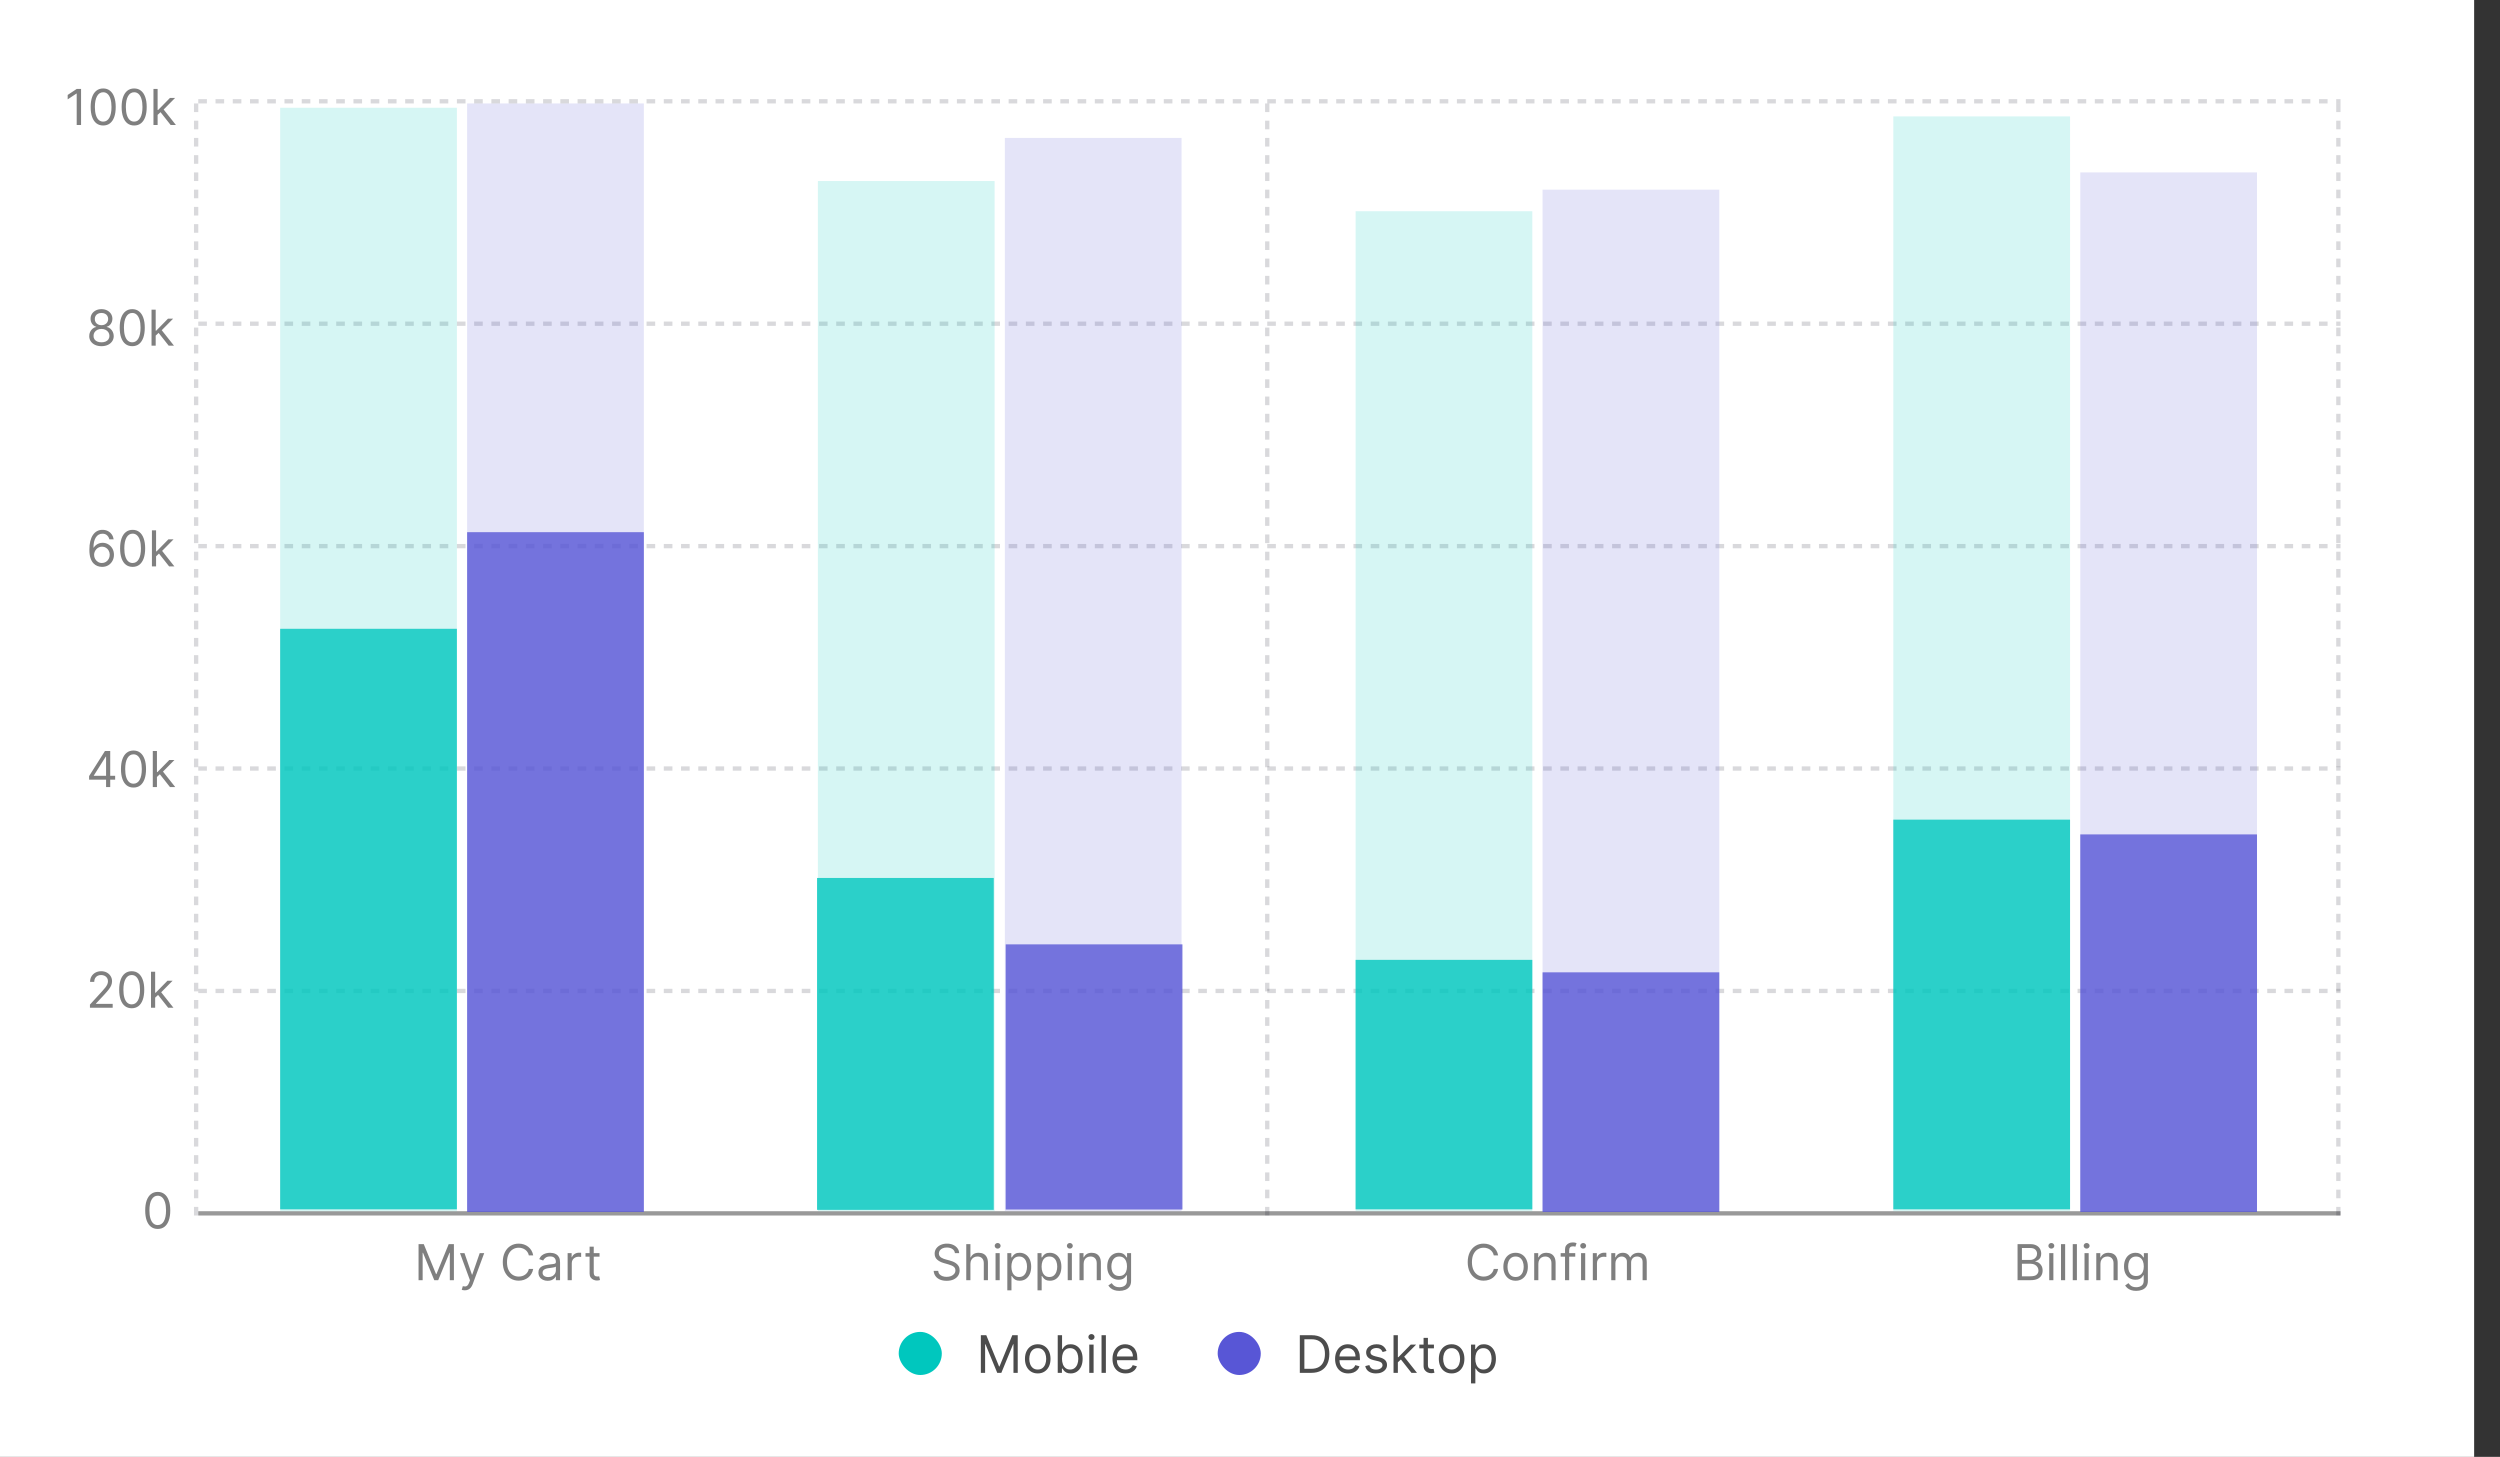 <svg width="580" height="338" viewBox="0 0 580 338" fill="none" xmlns="http://www.w3.org/2000/svg">
<rect x="0" y="0" width="580" height="338" fill="#333333" stroke="none"/>
<g clip-path="url(#clip0_292_93488)">
<rect width="593" height="376" transform="translate(-19 -12)" fill="white"/>
<path d="M18.806 20.636V29H17.793V21.698H17.744L15.702 23.054V22.025L17.793 20.636H18.806ZM23.939 29.114C23.324 29.114 22.8 28.947 22.367 28.612C21.934 28.274 21.604 27.786 21.375 27.146C21.146 26.503 21.032 25.727 21.032 24.818C21.032 23.914 21.146 23.142 21.375 22.503C21.606 21.86 21.938 21.37 22.371 21.032C22.807 20.692 23.33 20.522 23.939 20.522C24.549 20.522 25.071 20.692 25.504 21.032C25.939 21.37 26.271 21.86 26.5 22.503C26.731 23.142 26.847 23.914 26.847 24.818C26.847 25.727 26.733 26.503 26.504 27.146C26.275 27.786 25.945 28.274 25.512 28.612C25.079 28.947 24.555 29.114 23.939 29.114ZM23.939 28.216C24.549 28.216 25.023 27.922 25.361 27.334C25.698 26.746 25.867 25.907 25.867 24.818C25.867 24.094 25.789 23.477 25.634 22.968C25.482 22.459 25.261 22.071 24.973 21.804C24.687 21.538 24.342 21.404 23.939 21.404C23.335 21.404 22.863 21.702 22.522 22.299C22.182 22.892 22.012 23.732 22.012 24.818C22.012 25.542 22.088 26.158 22.241 26.664C22.393 27.171 22.612 27.556 22.898 27.82C23.187 28.084 23.534 28.216 23.939 28.216ZM31.127 29.114C30.512 29.114 29.988 28.947 29.555 28.612C29.122 28.274 28.791 27.786 28.562 27.146C28.334 26.503 28.219 25.727 28.219 24.818C28.219 23.914 28.334 23.142 28.562 22.503C28.794 21.86 29.126 21.37 29.559 21.032C29.994 20.692 30.517 20.522 31.127 20.522C31.737 20.522 32.258 20.692 32.691 21.032C33.127 21.37 33.459 21.86 33.688 22.503C33.919 23.142 34.035 23.914 34.035 24.818C34.035 25.727 33.92 26.503 33.692 27.146C33.463 27.786 33.132 28.274 32.699 28.612C32.266 28.947 31.742 29.114 31.127 29.114ZM31.127 28.216C31.737 28.216 32.211 27.922 32.548 27.334C32.886 26.746 33.054 25.907 33.054 24.818C33.054 24.094 32.977 23.477 32.822 22.968C32.669 22.459 32.449 22.071 32.16 21.804C31.874 21.538 31.53 21.404 31.127 21.404C30.523 21.404 30.05 21.702 29.71 22.299C29.37 22.892 29.199 23.732 29.199 24.818C29.199 25.542 29.276 26.158 29.428 26.664C29.581 27.171 29.8 27.556 30.086 27.82C30.374 28.084 30.721 28.216 31.127 28.216ZM36.501 26.713L36.485 25.521H36.681L39.425 22.727H40.618L37.694 25.684H37.612L36.501 26.713ZM35.603 29V20.636H36.567V29H35.603ZM39.589 29L37.138 25.896L37.824 25.227L40.814 29H39.589Z" fill="black" fill-opacity="0.5"/>
<path d="M23.545 80.314C22.984 80.314 22.488 80.215 22.058 80.016C21.631 79.815 21.297 79.538 21.058 79.187C20.818 78.833 20.7 78.43 20.702 77.978C20.7 77.624 20.769 77.298 20.911 76.998C21.052 76.696 21.246 76.444 21.491 76.243C21.738 76.039 22.015 75.909 22.32 75.855V75.806C21.919 75.702 21.601 75.478 21.364 75.132C21.127 74.784 21.01 74.387 21.013 73.944C21.01 73.519 21.118 73.139 21.335 72.804C21.553 72.469 21.853 72.205 22.234 72.012C22.618 71.819 23.055 71.722 23.545 71.722C24.029 71.722 24.462 71.819 24.843 72.012C25.225 72.205 25.524 72.469 25.742 72.804C25.962 73.139 26.074 73.519 26.077 73.944C26.074 74.387 25.953 74.784 25.713 75.132C25.476 75.478 25.162 75.702 24.77 75.806V75.855C25.072 75.909 25.344 76.039 25.587 76.243C25.829 76.444 26.022 76.696 26.166 76.998C26.311 77.298 26.384 77.624 26.387 77.978C26.384 78.43 26.262 78.833 26.02 79.187C25.78 79.538 25.446 79.815 25.019 80.016C24.594 80.215 24.103 80.314 23.545 80.314ZM23.545 79.416C23.923 79.416 24.25 79.355 24.525 79.232C24.8 79.11 25.012 78.937 25.162 78.713C25.312 78.49 25.388 78.229 25.391 77.929C25.388 77.614 25.306 77.335 25.146 77.092C24.985 76.85 24.766 76.659 24.488 76.52C24.213 76.382 23.899 76.312 23.545 76.312C23.188 76.312 22.87 76.382 22.589 76.52C22.311 76.659 22.092 76.85 21.932 77.092C21.774 77.335 21.696 77.614 21.699 77.929C21.696 78.229 21.768 78.49 21.915 78.713C22.065 78.937 22.279 79.11 22.556 79.232C22.834 79.355 23.164 79.416 23.545 79.416ZM23.545 75.447C23.844 75.447 24.11 75.387 24.341 75.267C24.575 75.147 24.759 74.98 24.892 74.764C25.026 74.549 25.094 74.297 25.097 74.009C25.094 73.726 25.027 73.479 24.896 73.27C24.766 73.057 24.585 72.894 24.353 72.78C24.122 72.663 23.852 72.604 23.545 72.604C23.232 72.604 22.958 72.663 22.724 72.78C22.49 72.894 22.309 73.057 22.181 73.27C22.053 73.479 21.99 73.726 21.993 74.009C21.99 74.297 22.054 74.549 22.185 74.764C22.318 74.98 22.502 75.147 22.736 75.267C22.97 75.387 23.24 75.447 23.545 75.447ZM30.68 80.314C30.065 80.314 29.541 80.147 29.108 79.812C28.675 79.475 28.344 78.986 28.116 78.346C27.887 77.703 27.773 76.927 27.773 76.018C27.773 75.114 27.887 74.343 28.116 73.703C28.347 73.06 28.679 72.57 29.112 72.233C29.548 71.892 30.07 71.722 30.68 71.722C31.29 71.722 31.811 71.892 32.244 72.233C32.68 72.57 33.012 73.06 33.241 73.703C33.472 74.343 33.588 75.114 33.588 76.018C33.588 76.927 33.474 77.703 33.245 78.346C33.016 78.986 32.685 79.475 32.252 79.812C31.82 80.147 31.296 80.314 30.68 80.314ZM30.68 79.416C31.29 79.416 31.764 79.122 32.101 78.534C32.439 77.946 32.608 77.107 32.608 76.018C32.608 75.294 32.53 74.677 32.375 74.168C32.222 73.659 32.002 73.271 31.713 73.004C31.427 72.737 31.083 72.604 30.68 72.604C30.076 72.604 29.603 72.902 29.263 73.499C28.923 74.092 28.753 74.932 28.753 76.018C28.753 76.742 28.829 77.358 28.981 77.864C29.134 78.371 29.353 78.756 29.639 79.02C29.927 79.284 30.274 79.416 30.68 79.416ZM36.054 77.913L36.038 76.721H36.234L38.978 73.927H40.171L37.247 76.884H37.165L36.054 77.913ZM35.156 80.2V71.836H36.12V80.2H35.156ZM39.142 80.2L36.691 77.096L37.378 76.427L40.367 80.2H39.142Z" fill="black" fill-opacity="0.5"/>
<path d="M23.643 131.514C23.3 131.509 22.957 131.444 22.614 131.318C22.271 131.193 21.957 130.982 21.674 130.685C21.391 130.386 21.164 129.982 20.992 129.472C20.821 128.961 20.735 128.318 20.735 127.545C20.735 126.804 20.805 126.148 20.943 125.577C21.082 125.002 21.284 124.519 21.548 124.127C21.812 123.732 22.13 123.433 22.503 123.228C22.879 123.024 23.302 122.922 23.773 122.922C24.242 122.922 24.658 123.016 25.023 123.204C25.391 123.389 25.69 123.648 25.922 123.98C26.153 124.312 26.303 124.694 26.371 125.127H25.374C25.282 124.752 25.102 124.44 24.835 124.192C24.568 123.944 24.215 123.82 23.773 123.82C23.125 123.82 22.615 124.102 22.242 124.666C21.872 125.229 21.685 126.02 21.683 127.039H21.748C21.9 126.807 22.081 126.61 22.291 126.446C22.503 126.28 22.738 126.152 22.993 126.062C23.249 125.973 23.52 125.928 23.806 125.928C24.285 125.928 24.724 126.048 25.121 126.287C25.519 126.524 25.837 126.852 26.077 127.271C26.316 127.688 26.436 128.166 26.436 128.705C26.436 129.222 26.32 129.696 26.089 130.126C25.858 130.553 25.532 130.894 25.113 131.147C24.696 131.397 24.206 131.52 23.643 131.514ZM23.643 130.616C23.986 130.616 24.293 130.53 24.566 130.359C24.841 130.187 25.057 129.957 25.215 129.668C25.376 129.38 25.456 129.059 25.456 128.705C25.456 128.359 25.378 128.044 25.223 127.761C25.071 127.475 24.86 127.248 24.59 127.079C24.323 126.911 24.018 126.826 23.675 126.826C23.417 126.826 23.176 126.878 22.953 126.981C22.729 127.082 22.533 127.221 22.364 127.398C22.198 127.575 22.068 127.778 21.973 128.006C21.877 128.232 21.829 128.471 21.829 128.721C21.829 129.053 21.907 129.364 22.062 129.652C22.22 129.941 22.435 130.174 22.708 130.35C22.983 130.527 23.294 130.616 23.643 130.616ZM30.77 131.514C30.155 131.514 29.631 131.347 29.198 131.012C28.765 130.674 28.434 130.186 28.205 129.546C27.977 128.903 27.862 128.128 27.862 127.218C27.862 126.314 27.977 125.542 28.205 124.903C28.437 124.26 28.769 123.77 29.202 123.433C29.637 123.092 30.16 122.922 30.77 122.922C31.38 122.922 31.901 123.092 32.334 123.433C32.77 123.77 33.102 124.26 33.331 124.903C33.562 125.542 33.678 126.314 33.678 127.218C33.678 128.128 33.563 128.903 33.335 129.546C33.106 130.186 32.775 130.674 32.342 131.012C31.909 131.347 31.385 131.514 30.77 131.514ZM30.77 130.616C31.38 130.616 31.854 130.322 32.191 129.734C32.529 129.146 32.698 128.307 32.698 127.218C32.698 126.494 32.62 125.877 32.465 125.368C32.312 124.859 32.092 124.471 31.803 124.204C31.517 123.938 31.173 123.804 30.77 123.804C30.166 123.804 29.693 124.102 29.353 124.698C29.013 125.292 28.843 126.132 28.843 127.218C28.843 127.942 28.919 128.558 29.071 129.064C29.224 129.57 29.443 129.956 29.729 130.22C30.017 130.484 30.364 130.616 30.77 130.616ZM36.144 129.113L36.128 127.921H36.324L39.068 125.127H40.261L37.337 128.084H37.255L36.144 129.113ZM35.246 131.4V123.036H36.21V131.4H35.246ZM39.232 131.4L36.781 128.296L37.468 127.627L40.457 131.4H39.232Z" fill="black" fill-opacity="0.5"/>
<path d="M20.67 180.885V180.052L24.345 174.236H24.95V175.527H24.541L21.764 179.921V179.986H26.714V180.885H20.67ZM24.607 182.6V180.632V180.244V174.236H25.57V182.6H24.607ZM30.972 182.714C30.357 182.714 29.833 182.547 29.4 182.212C28.967 181.874 28.636 181.386 28.407 180.746C28.179 180.103 28.064 179.327 28.064 178.418C28.064 177.514 28.179 176.742 28.407 176.103C28.639 175.46 28.971 174.97 29.404 174.632C29.84 174.292 30.362 174.122 30.972 174.122C31.582 174.122 32.103 174.292 32.536 174.632C32.972 174.97 33.304 175.46 33.533 176.103C33.764 176.742 33.88 177.514 33.88 178.418C33.88 179.327 33.766 180.103 33.537 180.746C33.308 181.386 32.977 181.874 32.544 182.212C32.112 182.547 31.587 182.714 30.972 182.714ZM30.972 181.816C31.582 181.816 32.056 181.522 32.393 180.934C32.731 180.346 32.9 179.507 32.9 178.418C32.9 177.694 32.822 177.077 32.667 176.568C32.514 176.059 32.294 175.671 32.005 175.404C31.72 175.137 31.375 175.004 30.972 175.004C30.368 175.004 29.895 175.302 29.555 175.898C29.215 176.492 29.045 177.332 29.045 178.418C29.045 179.142 29.121 179.758 29.273 180.264C29.426 180.77 29.645 181.156 29.931 181.42C30.219 181.684 30.567 181.816 30.972 181.816ZM36.346 180.313L36.33 179.121H36.526L39.27 176.327H40.463L37.539 179.284H37.457L36.346 180.313ZM35.448 182.6V174.236H36.412V182.6H35.448ZM39.434 182.6L36.983 179.496L37.67 178.827L40.659 182.6H39.434Z" fill="black" fill-opacity="0.5"/>
<path d="M20.866 233.8V233.065L23.626 230.043C23.95 229.689 24.217 229.381 24.427 229.12C24.637 228.856 24.792 228.608 24.892 228.377C24.996 228.143 25.048 227.898 25.048 227.642C25.048 227.348 24.977 227.093 24.835 226.878C24.696 226.663 24.506 226.497 24.264 226.38C24.021 226.263 23.749 226.204 23.447 226.204C23.125 226.204 22.845 226.271 22.605 226.404C22.369 226.535 22.185 226.719 22.054 226.956C21.926 227.192 21.862 227.47 21.862 227.789H20.898C20.898 227.299 21.011 226.868 21.237 226.498C21.463 226.128 21.771 225.839 22.16 225.632C22.552 225.425 22.992 225.322 23.479 225.322C23.97 225.322 24.404 225.425 24.782 225.632C25.161 225.839 25.457 226.118 25.672 226.47C25.887 226.821 25.995 227.211 25.995 227.642C25.995 227.949 25.939 228.25 25.828 228.544C25.719 228.835 25.528 229.161 25.256 229.52C24.986 229.877 24.612 230.312 24.133 230.827L22.254 232.836V232.902H26.142V233.8H20.866ZM30.557 233.914C29.941 233.914 29.417 233.747 28.984 233.412C28.552 233.074 28.221 232.586 27.992 231.946C27.763 231.303 27.649 230.527 27.649 229.618C27.649 228.714 27.763 227.942 27.992 227.303C28.223 226.66 28.556 226.17 28.988 225.832C29.424 225.492 29.947 225.322 30.557 225.322C31.166 225.322 31.688 225.492 32.121 225.832C32.556 226.17 32.889 226.66 33.117 227.303C33.349 227.942 33.464 228.714 33.464 229.618C33.464 230.527 33.35 231.303 33.121 231.946C32.893 232.586 32.562 233.074 32.129 233.412C31.696 233.747 31.172 233.914 30.557 233.914ZM30.557 233.016C31.166 233.016 31.64 232.722 31.978 232.134C32.315 231.546 32.484 230.707 32.484 229.618C32.484 228.894 32.407 228.277 32.251 227.768C32.099 227.259 31.878 226.871 31.59 226.604C31.304 226.338 30.96 226.204 30.557 226.204C29.952 226.204 29.48 226.502 29.14 227.098C28.799 227.692 28.629 228.532 28.629 229.618C28.629 230.342 28.705 230.958 28.858 231.464C29.01 231.97 29.229 232.356 29.515 232.62C29.804 232.884 30.151 233.016 30.557 233.016ZM35.931 231.513L35.915 230.321H36.111L38.855 227.527H40.047L37.123 230.484H37.042L35.931 231.513ZM35.032 233.8V225.436H35.996V233.8H35.032ZM39.018 233.8L36.568 230.696L37.254 230.027L40.243 233.8H39.018Z" fill="black" fill-opacity="0.5"/>
<path d="M36.594 285.114C35.978 285.114 35.454 284.947 35.022 284.612C34.589 284.274 34.258 283.786 34.029 283.146C33.8 282.503 33.686 281.728 33.686 280.818C33.686 279.914 33.8 279.142 34.029 278.503C34.261 277.86 34.593 277.37 35.026 277.032C35.461 276.692 35.984 276.522 36.594 276.522C37.204 276.522 37.725 276.692 38.158 277.032C38.593 277.37 38.926 277.86 39.154 278.503C39.386 279.142 39.501 279.914 39.501 280.818C39.501 281.728 39.387 282.503 39.158 283.146C38.93 283.786 38.599 284.274 38.166 284.612C37.733 284.947 37.209 285.114 36.594 285.114ZM36.594 284.216C37.204 284.216 37.677 283.922 38.015 283.334C38.352 282.746 38.521 281.907 38.521 280.818C38.521 280.094 38.444 279.477 38.288 278.968C38.136 278.459 37.916 278.071 37.627 277.804C37.341 277.538 36.997 277.404 36.594 277.404C35.989 277.404 35.517 277.702 35.177 278.298C34.836 278.892 34.666 279.732 34.666 280.818C34.666 281.542 34.742 282.158 34.895 282.664C35.047 283.17 35.267 283.556 35.552 283.82C35.841 284.084 36.188 284.216 36.594 284.216Z" fill="black" fill-opacity="0.5"/>
<line x1="46" y1="23.5" x2="543" y2="23.5" stroke="#00001A" stroke-opacity="0.15" stroke-dasharray="2"/>
<line x1="46" y1="75.1" x2="543" y2="75.1" stroke="#00001A" stroke-opacity="0.15" stroke-dasharray="2"/>
<line x1="46" y1="126.7" x2="543" y2="126.7" stroke="#00001A" stroke-opacity="0.15" stroke-dasharray="2"/>
<line x1="46" y1="178.3" x2="543" y2="178.3" stroke="#00001A" stroke-opacity="0.15" stroke-dasharray="2"/>
<line x1="46" y1="229.9" x2="543" y2="229.9" stroke="#00001A" stroke-opacity="0.15" stroke-dasharray="2"/>
<line x1="46" y1="281.5" x2="543" y2="281.5" stroke="#999999"/>
<line x1="45.5" y1="282" x2="45.5" y2="24" stroke="#00001A" stroke-opacity="0.15" stroke-dasharray="2"/>
<line x1="294" y1="282" x2="294" y2="24" stroke="#00001A" stroke-opacity="0.15" stroke-dasharray="2"/>
<line x1="542.5" y1="282" x2="542.5" y2="24" stroke="#00001A" stroke-opacity="0.15" stroke-dasharray="2"/>
<g opacity="0.2">
<rect opacity="0.8" x="65" y="25" width="41" height="256" fill="#00C7BE"/>
</g>
<rect opacity="0.8" x="65" y="145.881" width="41" height="134.683" fill="#00C7BE"/>
<g opacity="0.2">
<rect opacity="0.8" x="108.375" y="24" width="41" height="257" fill="#5856D6"/>
</g>
<rect opacity="0.8" x="108.375" y="123.465" width="41" height="157.719" fill="#5856D6"/>
<g opacity="0.2">
<rect opacity="0.8" x="189.75" y="42" width="41" height="239" fill="#00C7BE"/>
</g>
<rect opacity="0.8" x="189.55" y="203.687" width="41" height="77" fill="#00C7BE"/>
<g opacity="0.2">
<rect opacity="0.8" x="233.125" y="32" width="41" height="249" fill="#5856D6"/>
</g>
<rect opacity="0.8" x="233.325" y="219.093" width="41" height="61.515" fill="#5856D6"/>
<g opacity="0.2">
<rect opacity="0.8" x="314.5" y="49" width="41" height="232" fill="#00C7BE"/>
</g>
<rect opacity="0.8" x="314.5" y="222.687" width="41" height="57.877" fill="#00C7BE"/>
<g opacity="0.2">
<rect opacity="0.8" x="357.875" y="44" width="41" height="237" fill="#5856D6"/>
</g>
<rect opacity="0.8" x="357.875" y="225.581" width="41" height="55.602" fill="#5856D6"/>
<g opacity="0.2">
<rect opacity="0.8" x="439.25" y="27" width="41" height="254" fill="#00C7BE"/>
</g>
<rect opacity="0.8" x="439.25" y="190.157" width="41" height="90.407" fill="#00C7BE"/>
<g opacity="0.2">
<rect opacity="0.8" x="482.625" y="40" width="41" height="241" fill="#5856D6"/>
</g>
<rect opacity="0.8" x="482.625" y="193.581" width="41" height="87.603" fill="#5856D6"/>
<path d="M97.106 288.636H98.315L101.157 295.579H101.255L104.098 288.636H105.307V297H104.359V290.646H104.277L101.664 297H100.749L98.135 290.646H98.054V297H97.106V288.636ZM107.827 299.352C107.664 299.352 107.518 299.339 107.39 299.311C107.262 299.287 107.174 299.262 107.125 299.238L107.37 298.388C107.604 298.448 107.811 298.47 107.991 298.454C108.17 298.438 108.33 298.357 108.468 298.213C108.61 298.071 108.739 297.841 108.856 297.523L109.036 297.033L106.717 290.727H107.762L109.493 295.726H109.559L111.29 290.727H112.336L109.673 297.915C109.553 298.239 109.405 298.507 109.228 298.719C109.051 298.934 108.846 299.094 108.611 299.197C108.38 299.301 108.119 299.352 107.827 299.352ZM123.703 291.25H122.69C122.63 290.959 122.526 290.703 122.376 290.482C122.229 290.262 122.049 290.077 121.837 289.927C121.627 289.774 121.394 289.66 121.138 289.584C120.883 289.508 120.616 289.469 120.338 289.469C119.832 289.469 119.373 289.597 118.962 289.853C118.553 290.109 118.228 290.486 117.986 290.985C117.746 291.483 117.626 292.094 117.626 292.818C117.626 293.542 117.746 294.154 117.986 294.652C118.228 295.15 118.553 295.527 118.962 295.783C119.373 296.039 119.832 296.167 120.338 296.167C120.616 296.167 120.883 296.129 121.138 296.053C121.394 295.976 121.627 295.863 121.837 295.714C122.049 295.561 122.229 295.375 122.376 295.154C122.526 294.931 122.63 294.675 122.69 294.386H123.703C123.627 294.814 123.488 295.196 123.287 295.534C123.085 295.872 122.835 296.159 122.535 296.396C122.236 296.63 121.899 296.808 121.526 296.931C121.156 297.053 120.76 297.114 120.338 297.114C119.625 297.114 118.99 296.94 118.435 296.592C117.88 296.243 117.443 295.748 117.124 295.105C116.806 294.463 116.646 293.7 116.646 292.818C116.646 291.936 116.806 291.174 117.124 290.531C117.443 289.889 117.88 289.393 118.435 289.045C118.99 288.696 119.625 288.522 120.338 288.522C120.76 288.522 121.156 288.583 121.526 288.706C121.899 288.828 122.236 289.008 122.535 289.245C122.835 289.479 123.085 289.765 123.287 290.102C123.488 290.437 123.627 290.82 123.703 291.25ZM127.055 297.147C126.657 297.147 126.297 297.072 125.973 296.922C125.649 296.77 125.391 296.551 125.201 296.265C125.01 295.976 124.915 295.628 124.915 295.219C124.915 294.86 124.986 294.569 125.127 294.346C125.269 294.12 125.458 293.943 125.695 293.815C125.932 293.687 126.193 293.591 126.479 293.529C126.768 293.463 127.058 293.412 127.349 293.374C127.73 293.325 128.039 293.288 128.276 293.263C128.516 293.236 128.69 293.191 128.799 293.129C128.91 293.066 128.966 292.957 128.966 292.802V292.769C128.966 292.366 128.856 292.053 128.635 291.83C128.418 291.607 128.087 291.495 127.643 291.495C127.183 291.495 126.822 291.596 126.561 291.797C126.299 291.999 126.116 292.214 126.009 292.442L125.095 292.116C125.258 291.735 125.476 291.438 125.748 291.225C126.023 291.01 126.323 290.861 126.647 290.776C126.973 290.689 127.294 290.646 127.61 290.646C127.812 290.646 128.043 290.67 128.305 290.719C128.569 290.765 128.823 290.862 129.068 291.009C129.316 291.156 129.522 291.378 129.685 291.675C129.848 291.971 129.93 292.369 129.93 292.867V297H128.966V296.151H128.917C128.852 296.287 128.743 296.432 128.59 296.588C128.438 296.743 128.235 296.875 127.982 296.984C127.729 297.093 127.42 297.147 127.055 297.147ZM127.202 296.281C127.583 296.281 127.904 296.206 128.166 296.057C128.43 295.907 128.629 295.714 128.762 295.477C128.898 295.24 128.966 294.991 128.966 294.729V293.847C128.925 293.896 128.835 293.941 128.697 293.982C128.56 294.02 128.403 294.054 128.223 294.084C128.046 294.111 127.873 294.136 127.704 294.158C127.538 294.177 127.403 294.193 127.3 294.207C127.049 294.239 126.815 294.292 126.598 294.366C126.382 294.437 126.208 294.544 126.075 294.689C125.944 294.83 125.879 295.023 125.879 295.268C125.879 295.603 126.003 295.857 126.25 296.028C126.501 296.197 126.818 296.281 127.202 296.281ZM131.689 297V290.727H132.62V291.675H132.685C132.8 291.364 133.007 291.113 133.306 290.919C133.606 290.726 133.943 290.629 134.319 290.629C134.39 290.629 134.478 290.631 134.584 290.633C134.691 290.636 134.771 290.64 134.825 290.646V291.626C134.793 291.618 134.718 291.605 134.601 291.589C134.486 291.57 134.365 291.56 134.237 291.56C133.932 291.56 133.66 291.624 133.421 291.752C133.184 291.878 132.996 292.052 132.857 292.275C132.721 292.496 132.653 292.747 132.653 293.031V297H131.689ZM139.089 290.727V291.544H135.838V290.727H139.089ZM136.786 289.224H137.749V295.203C137.749 295.475 137.789 295.68 137.868 295.816C137.949 295.949 138.053 296.039 138.178 296.085C138.306 296.129 138.441 296.151 138.582 296.151C138.689 296.151 138.776 296.145 138.844 296.134C138.912 296.121 138.966 296.11 139.007 296.102L139.203 296.967C139.138 296.992 139.047 297.016 138.93 297.041C138.813 297.068 138.664 297.082 138.484 297.082C138.212 297.082 137.945 297.023 137.684 296.906C137.425 296.789 137.21 296.611 137.039 296.371C136.87 296.132 136.786 295.829 136.786 295.464V289.224Z" fill="black" fill-opacity="0.5"/>
<path d="M221.543 290.727C221.494 290.313 221.296 289.992 220.947 289.763C220.599 289.535 220.171 289.42 219.665 289.42C219.295 289.42 218.971 289.48 218.693 289.6C218.418 289.72 218.203 289.885 218.048 290.094C217.895 290.304 217.819 290.542 217.819 290.809C217.819 291.032 217.872 291.224 217.978 291.385C218.087 291.543 218.226 291.675 218.395 291.781C218.564 291.884 218.741 291.97 218.926 292.038C219.111 292.104 219.281 292.157 219.436 292.197L220.286 292.426C220.503 292.483 220.746 292.562 221.013 292.663C221.282 292.764 221.539 292.901 221.784 293.075C222.032 293.247 222.236 293.468 222.397 293.737C222.558 294.007 222.638 294.337 222.638 294.729C222.638 295.181 222.519 295.59 222.283 295.955C222.048 296.319 221.705 296.609 221.253 296.824C220.804 297.039 220.258 297.147 219.616 297.147C219.017 297.147 218.498 297.05 218.06 296.857C217.624 296.664 217.281 296.394 217.031 296.048C216.783 295.703 216.643 295.301 216.61 294.844H217.656C217.683 295.16 217.789 295.421 217.974 295.628C218.162 295.832 218.399 295.984 218.685 296.085C218.973 296.183 219.284 296.232 219.616 296.232C220.002 296.232 220.35 296.17 220.657 296.044C220.965 295.916 221.209 295.739 221.388 295.513C221.568 295.285 221.658 295.018 221.658 294.713C221.658 294.435 221.58 294.209 221.425 294.035C221.27 293.861 221.066 293.719 220.812 293.61C220.559 293.502 220.286 293.406 219.992 293.325L218.962 293.031C218.309 292.843 217.792 292.575 217.411 292.226C217.029 291.878 216.839 291.422 216.839 290.858C216.839 290.39 216.965 289.981 217.219 289.633C217.475 289.282 217.818 289.009 218.248 288.816C218.681 288.62 219.164 288.522 219.698 288.522C220.237 288.522 220.716 288.619 221.135 288.812C221.554 289.003 221.886 289.264 222.132 289.596C222.379 289.928 222.51 290.305 222.524 290.727H221.543ZM225.136 293.227V297H224.172V288.636H225.136V291.707H225.218C225.365 291.383 225.585 291.126 225.879 290.936C226.176 290.742 226.571 290.646 227.064 290.646C227.491 290.646 227.866 290.731 228.187 290.903C228.508 291.072 228.757 291.332 228.934 291.683C229.114 292.031 229.204 292.475 229.204 293.014V297H228.24V293.08C228.24 292.581 228.111 292.196 227.852 291.924C227.596 291.649 227.241 291.511 226.786 291.511C226.47 291.511 226.187 291.578 225.937 291.711C225.689 291.845 225.493 292.04 225.349 292.295C225.207 292.551 225.136 292.862 225.136 293.227ZM230.967 297V290.727H231.931V297H230.967ZM231.457 289.682C231.269 289.682 231.107 289.618 230.971 289.49C230.837 289.362 230.771 289.208 230.771 289.028C230.771 288.849 230.837 288.695 230.971 288.567C231.107 288.439 231.269 288.375 231.457 288.375C231.645 288.375 231.805 288.439 231.939 288.567C232.075 288.695 232.143 288.849 232.143 289.028C232.143 289.208 232.075 289.362 231.939 289.49C231.805 289.618 231.645 289.682 231.457 289.682ZM233.696 299.352V290.727H234.627V291.724H234.741C234.812 291.615 234.91 291.476 235.035 291.307C235.163 291.136 235.346 290.983 235.583 290.85C235.822 290.714 236.146 290.646 236.554 290.646C237.083 290.646 237.548 290.778 237.951 291.042C238.354 291.306 238.669 291.68 238.895 292.165C239.12 292.649 239.233 293.221 239.233 293.88C239.233 294.544 239.12 295.12 238.895 295.607C238.669 296.092 238.355 296.468 237.955 296.735C237.555 296.999 237.094 297.131 236.571 297.131C236.168 297.131 235.845 297.064 235.603 296.931C235.361 296.794 235.174 296.641 235.043 296.469C234.913 296.295 234.812 296.151 234.741 296.036H234.66V299.352H233.696ZM234.643 293.864C234.643 294.337 234.713 294.755 234.852 295.117C234.99 295.477 235.193 295.759 235.46 295.963C235.727 296.164 236.054 296.265 236.44 296.265C236.843 296.265 237.179 296.159 237.449 295.946C237.721 295.731 237.925 295.443 238.061 295.081C238.2 294.716 238.27 294.31 238.27 293.864C238.27 293.423 238.202 293.025 238.065 292.671C237.932 292.315 237.729 292.033 237.457 291.826C237.187 291.616 236.849 291.511 236.44 291.511C236.048 291.511 235.719 291.611 235.452 291.809C235.185 292.006 234.984 292.28 234.847 292.634C234.711 292.986 234.643 293.395 234.643 293.864ZM240.704 299.352V290.727H241.635V291.724H241.749C241.82 291.615 241.918 291.476 242.043 291.307C242.171 291.136 242.353 290.983 242.59 290.85C242.83 290.714 243.154 290.646 243.562 290.646C244.09 290.646 244.556 290.778 244.959 291.042C245.362 291.306 245.676 291.68 245.902 292.165C246.128 292.649 246.241 293.221 246.241 293.88C246.241 294.544 246.128 295.12 245.902 295.607C245.676 296.092 245.363 296.468 244.963 296.735C244.563 296.999 244.101 297.131 243.579 297.131C243.176 297.131 242.853 297.064 242.611 296.931C242.368 296.794 242.182 296.641 242.051 296.469C241.921 296.295 241.82 296.151 241.749 296.036H241.667V299.352H240.704ZM241.651 293.864C241.651 294.337 241.721 294.755 241.859 295.117C241.998 295.477 242.201 295.759 242.468 295.963C242.735 296.164 243.061 296.265 243.448 296.265C243.851 296.265 244.187 296.159 244.457 295.946C244.729 295.731 244.933 295.443 245.069 295.081C245.208 294.716 245.277 294.31 245.277 293.864C245.277 293.423 245.209 293.025 245.073 292.671C244.94 292.315 244.737 292.033 244.465 291.826C244.195 291.616 243.856 291.511 243.448 291.511C243.056 291.511 242.726 291.611 242.46 291.809C242.193 292.006 241.991 292.28 241.855 292.634C241.719 292.986 241.651 293.395 241.651 293.864ZM247.711 297V290.727H248.675V297H247.711ZM248.202 289.682C248.014 289.682 247.852 289.618 247.716 289.49C247.582 289.362 247.515 289.208 247.515 289.028C247.515 288.849 247.582 288.695 247.716 288.567C247.852 288.439 248.014 288.375 248.202 288.375C248.389 288.375 248.55 288.439 248.683 288.567C248.82 288.695 248.888 288.849 248.888 289.028C248.888 289.208 248.82 289.362 248.683 289.49C248.55 289.618 248.389 289.682 248.202 289.682ZM251.404 293.227V297H250.44V290.727H251.372V291.707H251.453C251.6 291.389 251.824 291.133 252.123 290.94C252.422 290.744 252.809 290.646 253.283 290.646C253.707 290.646 254.079 290.733 254.398 290.907C254.716 291.078 254.964 291.34 255.141 291.691C255.318 292.04 255.406 292.481 255.406 293.014V297H254.443V293.08C254.443 292.587 254.315 292.203 254.059 291.928C253.803 291.65 253.452 291.511 253.005 291.511C252.697 291.511 252.422 291.578 252.18 291.711C251.941 291.845 251.751 292.04 251.613 292.295C251.474 292.551 251.404 292.862 251.404 293.227ZM259.699 299.483C259.234 299.483 258.834 299.423 258.499 299.303C258.164 299.186 257.885 299.031 257.662 298.838C257.441 298.647 257.266 298.443 257.135 298.225L257.903 297.686C257.99 297.8 258.1 297.931 258.233 298.078C258.367 298.228 258.549 298.357 258.781 298.466C259.015 298.578 259.321 298.634 259.699 298.634C260.206 298.634 260.624 298.511 260.953 298.266C261.283 298.021 261.447 297.637 261.447 297.114V295.84H261.366C261.295 295.955 261.194 296.096 261.063 296.265C260.935 296.431 260.75 296.579 260.508 296.71C260.268 296.838 259.944 296.902 259.536 296.902C259.03 296.902 258.575 296.782 258.172 296.543C257.772 296.303 257.455 295.955 257.221 295.497C256.989 295.04 256.873 294.484 256.873 293.831C256.873 293.188 256.986 292.629 257.212 292.153C257.438 291.673 257.753 291.303 258.156 291.042C258.559 290.778 259.024 290.646 259.552 290.646C259.961 290.646 260.285 290.714 260.524 290.85C260.767 290.983 260.952 291.136 261.08 291.307C261.21 291.476 261.311 291.615 261.382 291.724H261.48V290.727H262.411V297.18C262.411 297.719 262.289 298.157 262.044 298.495C261.801 298.835 261.475 299.084 261.063 299.242C260.655 299.403 260.2 299.483 259.699 299.483ZM259.667 296.036C260.053 296.036 260.38 295.948 260.647 295.771C260.914 295.594 261.117 295.339 261.255 295.007C261.394 294.675 261.464 294.277 261.464 293.815C261.464 293.363 261.396 292.964 261.259 292.618C261.123 292.272 260.922 292.001 260.655 291.805C260.388 291.609 260.059 291.511 259.667 291.511C259.258 291.511 258.918 291.615 258.646 291.822C258.376 292.029 258.173 292.306 258.037 292.655C257.904 293.003 257.837 293.39 257.837 293.815C257.837 294.25 257.905 294.635 258.041 294.97C258.18 295.302 258.384 295.564 258.654 295.754C258.926 295.942 259.264 296.036 259.667 296.036Z" fill="black" fill-opacity="0.5"/>
<path d="M347.567 291.25H346.554C346.494 290.959 346.389 290.703 346.239 290.482C346.092 290.262 345.913 290.077 345.7 289.927C345.491 289.774 345.258 289.66 345.002 289.584C344.746 289.508 344.479 289.469 344.202 289.469C343.695 289.469 343.236 289.597 342.825 289.853C342.417 290.109 342.092 290.486 341.849 290.985C341.61 291.483 341.49 292.094 341.49 292.818C341.49 293.542 341.61 294.154 341.849 294.652C342.092 295.15 342.417 295.527 342.825 295.783C343.236 296.039 343.695 296.167 344.202 296.167C344.479 296.167 344.746 296.129 345.002 296.053C345.258 295.976 345.491 295.863 345.7 295.714C345.913 295.561 346.092 295.375 346.239 295.154C346.389 294.931 346.494 294.675 346.554 294.386H347.567C347.49 294.814 347.352 295.196 347.15 295.534C346.949 295.872 346.698 296.159 346.399 296.396C346.099 296.63 345.763 296.808 345.39 296.931C345.02 297.053 344.624 297.114 344.202 297.114C343.488 297.114 342.854 296.94 342.299 296.592C341.743 296.243 341.306 295.748 340.988 295.105C340.669 294.463 340.51 293.7 340.51 292.818C340.51 291.936 340.669 291.174 340.988 290.531C341.306 289.889 341.743 289.393 342.299 289.045C342.854 288.696 343.488 288.522 344.202 288.522C344.624 288.522 345.02 288.583 345.39 288.706C345.763 288.828 346.099 289.008 346.399 289.245C346.698 289.479 346.949 289.765 347.15 290.102C347.352 290.437 347.49 290.82 347.567 291.25ZM351.621 297.131C351.055 297.131 350.558 296.996 350.13 296.726C349.706 296.457 349.373 296.08 349.134 295.595C348.897 295.111 348.778 294.544 348.778 293.896C348.778 293.243 348.897 292.673 349.134 292.185C349.373 291.698 349.706 291.319 350.13 291.05C350.558 290.78 351.055 290.646 351.621 290.646C352.187 290.646 352.683 290.78 353.107 291.05C353.535 291.319 353.867 291.698 354.104 292.185C354.343 292.673 354.463 293.243 354.463 293.896C354.463 294.544 354.343 295.111 354.104 295.595C353.867 296.08 353.535 296.457 353.107 296.726C352.683 296.996 352.187 297.131 351.621 297.131ZM351.621 296.265C352.051 296.265 352.405 296.155 352.683 295.934C352.96 295.714 353.166 295.424 353.299 295.064C353.433 294.705 353.499 294.316 353.499 293.896C353.499 293.477 353.433 293.086 353.299 292.724C353.166 292.362 352.96 292.069 352.683 291.846C352.405 291.623 352.051 291.511 351.621 291.511C351.191 291.511 350.837 291.623 350.559 291.846C350.281 292.069 350.076 292.362 349.942 292.724C349.809 293.086 349.742 293.477 349.742 293.896C349.742 294.316 349.809 294.705 349.942 295.064C350.076 295.424 350.281 295.714 350.559 295.934C350.837 296.155 351.191 296.265 351.621 296.265ZM356.898 293.227V297H355.934V290.727H356.865V291.707H356.947C357.094 291.389 357.317 291.133 357.617 290.94C357.916 290.744 358.303 290.646 358.777 290.646C359.201 290.646 359.573 290.733 359.892 290.907C360.21 291.078 360.458 291.34 360.635 291.691C360.812 292.04 360.9 292.481 360.9 293.014V297H359.936V293.08C359.936 292.587 359.809 292.203 359.553 291.928C359.297 291.65 358.945 291.511 358.499 291.511C358.191 291.511 357.916 291.578 357.674 291.711C357.434 291.845 357.245 292.04 357.106 292.295C356.968 292.551 356.898 292.862 356.898 293.227ZM365.455 290.727V291.544H362.073V290.727H365.455ZM363.086 297V289.862C363.086 289.502 363.171 289.203 363.339 288.963C363.508 288.723 363.727 288.544 363.997 288.424C364.266 288.304 364.551 288.244 364.85 288.244C365.087 288.244 365.28 288.263 365.43 288.301C365.58 288.34 365.692 288.375 365.765 288.408L365.487 289.241C365.438 289.224 365.37 289.204 365.283 289.18C365.199 289.155 365.087 289.143 364.948 289.143C364.63 289.143 364.4 289.223 364.258 289.384C364.119 289.544 364.05 289.78 364.05 290.09V297H363.086ZM366.805 297V290.727H367.769V297H366.805ZM367.295 289.682C367.108 289.682 366.946 289.618 366.81 289.49C366.676 289.362 366.609 289.208 366.609 289.028C366.609 288.849 366.676 288.695 366.81 288.567C366.946 288.439 367.108 288.375 367.295 288.375C367.483 288.375 367.644 288.439 367.777 288.567C367.914 288.695 367.982 288.849 367.982 289.028C367.982 289.208 367.914 289.362 367.777 289.49C367.644 289.618 367.483 289.682 367.295 289.682ZM369.534 297V290.727H370.466V291.675H370.531C370.645 291.364 370.852 291.113 371.152 290.919C371.451 290.726 371.789 290.629 372.164 290.629C372.235 290.629 372.324 290.631 372.43 290.633C372.536 290.636 372.616 290.64 372.671 290.646V291.626C372.638 291.618 372.563 291.605 372.446 291.589C372.332 291.57 372.211 291.56 372.083 291.56C371.778 291.56 371.506 291.624 371.266 291.752C371.029 291.878 370.841 292.052 370.702 292.275C370.566 292.496 370.498 292.747 370.498 293.031V297H369.534ZM373.813 297V290.727H374.744V291.707H374.826C374.957 291.373 375.168 291.113 375.459 290.927C375.75 290.74 376.1 290.646 376.509 290.646C376.922 290.646 377.267 290.74 377.542 290.927C377.819 291.113 378.036 291.373 378.191 291.707H378.256C378.417 291.383 378.658 291.126 378.979 290.936C379.301 290.742 379.686 290.646 380.135 290.646C380.696 290.646 381.155 290.821 381.511 291.172C381.868 291.521 382.046 292.064 382.046 292.802V297H381.082V292.802C381.082 292.339 380.956 292.008 380.703 291.809C380.449 291.611 380.151 291.511 379.808 291.511C379.367 291.511 379.026 291.645 378.783 291.912C378.541 292.176 378.42 292.511 378.42 292.916V297H377.44V292.704C377.44 292.347 377.324 292.06 377.093 291.842C376.861 291.622 376.563 291.511 376.198 291.511C375.948 291.511 375.714 291.578 375.496 291.711C375.281 291.845 375.106 292.03 374.973 292.267C374.842 292.501 374.777 292.772 374.777 293.08V297H373.813Z" fill="black" fill-opacity="0.5"/>
<path d="M468.073 297V288.636H470.997C471.579 288.636 472.06 288.737 472.438 288.939C472.817 289.137 473.098 289.405 473.284 289.743C473.469 290.078 473.561 290.45 473.561 290.858C473.561 291.217 473.497 291.514 473.369 291.748C473.244 291.982 473.078 292.167 472.871 292.304C472.667 292.44 472.445 292.54 472.205 292.606V292.688C472.461 292.704 472.719 292.794 472.977 292.957C473.236 293.12 473.452 293.355 473.627 293.659C473.801 293.964 473.888 294.337 473.888 294.778C473.888 295.198 473.793 295.575 473.602 295.91C473.411 296.244 473.111 296.51 472.7 296.706C472.288 296.902 471.753 297 471.095 297H468.073ZM469.085 296.102H471.095C471.756 296.102 472.226 295.974 472.504 295.718C472.784 295.459 472.924 295.146 472.924 294.778C472.924 294.495 472.852 294.234 472.708 293.994C472.563 293.752 472.358 293.559 472.091 293.414C471.824 293.267 471.508 293.194 471.144 293.194H469.085V296.102ZM469.085 292.312H470.964C471.269 292.312 471.544 292.252 471.789 292.132C472.037 292.012 472.233 291.844 472.377 291.626C472.524 291.408 472.597 291.152 472.597 290.858C472.597 290.49 472.469 290.179 472.214 289.923C471.958 289.664 471.552 289.535 470.997 289.535H469.085V292.312ZM475.421 297V290.727H476.385V297H475.421ZM475.911 289.682C475.724 289.682 475.562 289.618 475.425 289.49C475.292 289.362 475.225 289.208 475.225 289.028C475.225 288.849 475.292 288.695 475.425 288.567C475.562 288.439 475.724 288.375 475.911 288.375C476.099 288.375 476.26 288.439 476.393 288.567C476.529 288.695 476.598 288.849 476.598 289.028C476.598 289.208 476.529 289.362 476.393 289.49C476.26 289.618 476.099 289.682 475.911 289.682ZM479.114 288.636V297H478.15V288.636H479.114ZM481.843 288.636V297H480.879V288.636H481.843ZM483.608 297V290.727H484.572V297H483.608ZM484.098 289.682C483.911 289.682 483.749 289.618 483.613 289.49C483.479 289.362 483.412 289.208 483.412 289.028C483.412 288.849 483.479 288.695 483.613 288.567C483.749 288.439 483.911 288.375 484.098 288.375C484.286 288.375 484.447 288.439 484.58 288.567C484.716 288.695 484.785 288.849 484.785 289.028C484.785 289.208 484.716 289.362 484.58 289.49C484.447 289.618 484.286 289.682 484.098 289.682ZM487.301 293.227V297H486.337V290.727H487.269V291.707H487.35C487.497 291.389 487.72 291.133 488.02 290.94C488.319 290.744 488.706 290.646 489.18 290.646C489.604 290.646 489.976 290.733 490.295 290.907C490.613 291.078 490.861 291.34 491.038 291.691C491.215 292.04 491.303 292.481 491.303 293.014V297H490.34V293.08C490.34 292.587 490.212 292.203 489.956 291.928C489.7 291.65 489.349 291.511 488.902 291.511C488.594 291.511 488.319 291.578 488.077 291.711C487.838 291.845 487.648 292.04 487.509 292.295C487.371 292.551 487.301 292.862 487.301 293.227ZM495.596 299.483C495.131 299.483 494.731 299.423 494.396 299.303C494.061 299.186 493.782 299.031 493.559 298.838C493.338 298.647 493.162 298.443 493.032 298.225L493.8 297.686C493.887 297.8 493.997 297.931 494.13 298.078C494.264 298.228 494.446 298.357 494.678 298.466C494.912 298.578 495.218 298.634 495.596 298.634C496.103 298.634 496.521 298.511 496.85 298.266C497.18 298.021 497.344 297.637 497.344 297.114V295.84H497.263C497.192 295.955 497.091 296.096 496.96 296.265C496.832 296.431 496.647 296.579 496.405 296.71C496.165 296.838 495.841 296.902 495.433 296.902C494.927 296.902 494.472 296.782 494.069 296.543C493.669 296.303 493.352 295.955 493.118 295.497C492.886 295.04 492.77 294.484 492.77 293.831C492.77 293.188 492.883 292.629 493.109 292.153C493.335 291.673 493.65 291.303 494.053 291.042C494.456 290.778 494.921 290.646 495.449 290.646C495.858 290.646 496.182 290.714 496.421 290.85C496.664 290.983 496.849 291.136 496.977 291.307C497.107 291.476 497.208 291.615 497.279 291.724H497.377V290.727H498.308V297.18C498.308 297.719 498.186 298.157 497.941 298.495C497.698 298.835 497.372 299.084 496.96 299.242C496.552 299.403 496.097 299.483 495.596 299.483ZM495.564 296.036C495.95 296.036 496.277 295.948 496.544 295.771C496.811 295.594 497.014 295.339 497.152 295.007C497.291 294.675 497.361 294.277 497.361 293.815C497.361 293.363 497.293 292.964 497.156 292.618C497.02 292.272 496.819 292.001 496.552 291.805C496.285 291.609 495.956 291.511 495.564 291.511C495.155 291.511 494.815 291.615 494.543 291.822C494.273 292.029 494.07 292.306 493.934 292.655C493.801 293.003 493.734 293.39 493.734 293.815C493.734 294.25 493.802 294.635 493.938 294.97C494.077 295.302 494.281 295.564 494.551 295.754C494.823 295.942 495.161 296.036 495.564 296.036Z" fill="black" fill-opacity="0.5"/>
<rect x="208" y="308.5" width="11" height="11" rx="5.5" fill="#00C7BE" stroke="white"/>
<path d="M227.557 309.773H228.818L231.784 317.017H231.886L234.852 309.773H236.114V318.5H235.125V311.869H235.04L232.312 318.5H231.358L228.631 311.869H228.545V318.5H227.557V309.773ZM240.755 318.636C240.164 318.636 239.646 318.496 239.2 318.214C238.757 317.933 238.41 317.54 238.16 317.034C237.913 316.528 237.789 315.937 237.789 315.261C237.789 314.58 237.913 313.984 238.16 313.476C238.41 312.967 238.757 312.572 239.2 312.291C239.646 312.01 240.164 311.869 240.755 311.869C241.346 311.869 241.863 312.01 242.306 312.291C242.752 312.572 243.099 312.967 243.346 313.476C243.596 313.984 243.721 314.58 243.721 315.261C243.721 315.937 243.596 316.528 243.346 317.034C243.099 317.54 242.752 317.933 242.306 318.214C241.863 318.496 241.346 318.636 240.755 318.636ZM240.755 317.733C241.204 317.733 241.574 317.618 241.863 317.388C242.153 317.158 242.368 316.855 242.507 316.48C242.646 316.105 242.716 315.699 242.716 315.261C242.716 314.824 242.646 314.416 242.507 314.038C242.368 313.661 242.153 313.355 241.863 313.122C241.574 312.889 241.204 312.773 240.755 312.773C240.306 312.773 239.937 312.889 239.647 313.122C239.358 313.355 239.143 313.661 239.004 314.038C238.865 314.416 238.795 314.824 238.795 315.261C238.795 315.699 238.865 316.105 239.004 316.48C239.143 316.855 239.358 317.158 239.647 317.388C239.937 317.618 240.306 317.733 240.755 317.733ZM245.393 318.5V309.773H246.398V312.994H246.484C246.558 312.881 246.66 312.736 246.79 312.56C246.924 312.381 247.114 312.222 247.362 312.082C247.612 311.94 247.95 311.869 248.376 311.869C248.927 311.869 249.413 312.007 249.833 312.283C250.254 312.558 250.582 312.949 250.817 313.455C251.053 313.96 251.171 314.557 251.171 315.244C251.171 315.938 251.053 316.538 250.817 317.047C250.582 317.553 250.255 317.945 249.837 318.223C249.42 318.499 248.938 318.636 248.393 318.636C247.972 318.636 247.636 318.567 247.383 318.428C247.13 318.286 246.935 318.125 246.799 317.946C246.663 317.764 246.558 317.614 246.484 317.494H246.364V318.5H245.393ZM246.381 315.227C246.381 315.722 246.454 316.158 246.599 316.536C246.744 316.911 246.955 317.205 247.234 317.418C247.512 317.628 247.853 317.733 248.256 317.733C248.677 317.733 249.028 317.622 249.309 317.401C249.593 317.176 249.806 316.875 249.948 316.497C250.093 316.116 250.165 315.693 250.165 315.227C250.165 314.767 250.094 314.352 249.952 313.983C249.813 313.611 249.602 313.317 249.317 313.101C249.036 312.882 248.683 312.773 248.256 312.773C247.847 312.773 247.504 312.876 247.225 313.084C246.947 313.288 246.737 313.575 246.594 313.945C246.452 314.311 246.381 314.739 246.381 315.227ZM252.71 318.5V311.955H253.715V318.5H252.71ZM253.221 310.864C253.025 310.864 252.856 310.797 252.714 310.663C252.575 310.53 252.505 310.369 252.505 310.182C252.505 309.994 252.575 309.834 252.714 309.7C252.856 309.567 253.025 309.5 253.221 309.5C253.417 309.5 253.585 309.567 253.724 309.7C253.866 309.834 253.937 309.994 253.937 310.182C253.937 310.369 253.866 310.53 253.724 310.663C253.585 310.797 253.417 310.864 253.221 310.864ZM256.563 309.773V318.5H255.557V309.773H256.563ZM261.149 318.636C260.518 318.636 259.974 318.497 259.517 318.219C259.062 317.938 258.712 317.545 258.464 317.043C258.22 316.537 258.098 315.949 258.098 315.278C258.098 314.608 258.22 314.017 258.464 313.506C258.712 312.991 259.055 312.591 259.496 312.304C259.939 312.014 260.456 311.869 261.047 311.869C261.388 311.869 261.724 311.926 262.057 312.04C262.389 312.153 262.692 312.338 262.964 312.594C263.237 312.847 263.455 313.182 263.616 313.599C263.778 314.017 263.859 314.531 263.859 315.142V315.568H258.814V314.699H262.837C262.837 314.33 262.763 314 262.615 313.71C262.47 313.42 262.263 313.192 261.993 313.024C261.726 312.857 261.411 312.773 261.047 312.773C260.646 312.773 260.3 312.872 260.007 313.071C259.717 313.267 259.494 313.523 259.338 313.838C259.182 314.153 259.104 314.491 259.104 314.852V315.432C259.104 315.926 259.189 316.345 259.359 316.689C259.533 317.03 259.773 317.29 260.08 317.469C260.386 317.645 260.743 317.733 261.149 317.733C261.413 317.733 261.652 317.696 261.865 317.622C262.081 317.545 262.267 317.432 262.423 317.281C262.58 317.128 262.7 316.937 262.786 316.71L263.757 316.983C263.655 317.312 263.483 317.602 263.241 317.852C263 318.099 262.702 318.293 262.347 318.432C261.991 318.568 261.592 318.636 261.149 318.636Z" fill="black" fill-opacity="0.7"/>
<rect x="282" y="308.5" width="11" height="11" rx="5.5" fill="#5856D6" stroke="white"/>
<path d="M304.25 318.5H301.557V309.773H304.369C305.216 309.773 305.94 309.947 306.543 310.297C307.145 310.643 307.607 311.142 307.928 311.793C308.249 312.44 308.409 313.216 308.409 314.119C308.409 315.028 308.247 315.811 307.923 316.467C307.599 317.121 307.128 317.624 306.509 317.976C305.889 318.325 305.136 318.5 304.25 318.5ZM302.614 317.562H304.182C304.903 317.562 305.501 317.423 305.976 317.145C306.45 316.866 306.804 316.47 307.037 315.956C307.27 315.442 307.386 314.83 307.386 314.119C307.386 313.415 307.271 312.808 307.041 312.3C306.811 311.788 306.467 311.396 306.01 311.124C305.553 310.848 304.983 310.71 304.301 310.71H302.614V317.562ZM312.79 318.636C312.159 318.636 311.615 318.497 311.158 318.219C310.703 317.938 310.352 317.545 310.105 317.043C309.861 316.537 309.739 315.949 309.739 315.278C309.739 314.608 309.861 314.017 310.105 313.506C310.352 312.991 310.696 312.591 311.136 312.304C311.58 312.014 312.097 311.869 312.688 311.869C313.028 311.869 313.365 311.926 313.697 312.04C314.03 312.153 314.332 312.338 314.605 312.594C314.878 312.847 315.095 313.182 315.257 313.599C315.419 314.017 315.5 314.531 315.5 315.142V315.568H310.455V314.699H314.477C314.477 314.33 314.403 314 314.256 313.71C314.111 313.42 313.903 313.192 313.634 313.024C313.366 312.857 313.051 312.773 312.688 312.773C312.287 312.773 311.94 312.872 311.648 313.071C311.358 313.267 311.135 313.523 310.979 313.838C310.822 314.153 310.744 314.491 310.744 314.852V315.432C310.744 315.926 310.83 316.345 311 316.689C311.173 317.03 311.413 317.29 311.72 317.469C312.027 317.645 312.384 317.733 312.79 317.733C313.054 317.733 313.293 317.696 313.506 317.622C313.722 317.545 313.908 317.432 314.064 317.281C314.22 317.128 314.341 316.937 314.426 316.71L315.398 316.983C315.295 317.312 315.124 317.602 314.882 317.852C314.641 318.099 314.342 318.293 313.987 318.432C313.632 318.568 313.233 318.636 312.79 318.636ZM321.666 313.42L320.763 313.676C320.706 313.526 320.622 313.379 320.511 313.237C320.403 313.092 320.256 312.973 320.068 312.879C319.881 312.786 319.641 312.739 319.348 312.739C318.947 312.739 318.614 312.831 318.347 313.016C318.082 313.197 317.95 313.429 317.95 313.71C317.95 313.96 318.041 314.158 318.223 314.303C318.405 314.447 318.689 314.568 319.075 314.665L320.047 314.903C320.632 315.045 321.068 315.263 321.355 315.555C321.642 315.845 321.786 316.219 321.786 316.676C321.786 317.051 321.678 317.386 321.462 317.682C321.249 317.977 320.95 318.21 320.567 318.381C320.183 318.551 319.737 318.636 319.229 318.636C318.561 318.636 318.009 318.491 317.571 318.202C317.134 317.912 316.857 317.489 316.74 316.932L317.695 316.693C317.786 317.045 317.957 317.31 318.21 317.486C318.466 317.662 318.8 317.75 319.212 317.75C319.68 317.75 320.053 317.651 320.328 317.452C320.607 317.25 320.746 317.009 320.746 316.727C320.746 316.5 320.666 316.31 320.507 316.156C320.348 316 320.104 315.884 319.774 315.807L318.683 315.551C318.084 315.409 317.643 315.189 317.362 314.891C317.084 314.589 316.945 314.213 316.945 313.761C316.945 313.392 317.048 313.065 317.256 312.781C317.466 312.497 317.751 312.274 318.112 312.112C318.476 311.95 318.888 311.869 319.348 311.869C319.996 311.869 320.504 312.011 320.874 312.295C321.246 312.58 321.51 312.955 321.666 313.42ZM324.237 316.114L324.22 314.869H324.424L327.288 311.955H328.532L325.481 315.04H325.396L324.237 316.114ZM323.299 318.5V309.773H324.305V318.5H323.299ZM327.458 318.5L324.902 315.261L325.618 314.562L328.737 318.5H327.458ZM332.673 311.955V312.807H329.281V311.955H332.673ZM330.27 310.386H331.276V316.625C331.276 316.909 331.317 317.122 331.399 317.264C331.484 317.403 331.592 317.497 331.723 317.545C331.857 317.591 331.997 317.614 332.145 317.614C332.256 317.614 332.347 317.608 332.418 317.597C332.489 317.582 332.545 317.571 332.588 317.562L332.793 318.466C332.724 318.491 332.629 318.517 332.507 318.543C332.385 318.571 332.23 318.585 332.043 318.585C331.759 318.585 331.48 318.524 331.207 318.402C330.938 318.28 330.713 318.094 330.534 317.844C330.358 317.594 330.27 317.278 330.27 316.898V310.386ZM336.775 318.636C336.184 318.636 335.665 318.496 335.219 318.214C334.776 317.933 334.43 317.54 334.18 317.034C333.933 316.528 333.809 315.937 333.809 315.261C333.809 314.58 333.933 313.984 334.18 313.476C334.43 312.967 334.776 312.572 335.219 312.291C335.665 312.01 336.184 311.869 336.775 311.869C337.366 311.869 337.883 312.01 338.326 312.291C338.772 312.572 339.119 312.967 339.366 313.476C339.616 313.984 339.741 314.58 339.741 315.261C339.741 315.937 339.616 316.528 339.366 317.034C339.119 317.54 338.772 317.933 338.326 318.214C337.883 318.496 337.366 318.636 336.775 318.636ZM336.775 317.733C337.224 317.733 337.593 317.618 337.883 317.388C338.173 317.158 338.387 316.855 338.526 316.48C338.665 316.105 338.735 315.699 338.735 315.261C338.735 314.824 338.665 314.416 338.526 314.038C338.387 313.661 338.173 313.355 337.883 313.122C337.593 312.889 337.224 312.773 336.775 312.773C336.326 312.773 335.957 312.889 335.667 313.122C335.377 313.355 335.163 313.661 335.023 314.038C334.884 314.416 334.815 314.824 334.815 315.261C334.815 315.699 334.884 316.105 335.023 316.48C335.163 316.855 335.377 317.158 335.667 317.388C335.957 317.618 336.326 317.733 336.775 317.733ZM341.276 320.955V311.955H342.248V312.994H342.367C342.441 312.881 342.543 312.736 342.674 312.56C342.807 312.381 342.998 312.222 343.245 312.082C343.495 311.94 343.833 311.869 344.259 311.869C344.81 311.869 345.296 312.007 345.716 312.283C346.137 312.558 346.465 312.949 346.701 313.455C346.936 313.96 347.054 314.557 347.054 315.244C347.054 315.938 346.936 316.538 346.701 317.047C346.465 317.553 346.138 317.945 345.721 318.223C345.303 318.499 344.821 318.636 344.276 318.636C343.855 318.636 343.519 318.567 343.266 318.428C343.013 318.286 342.819 318.125 342.682 317.946C342.546 317.764 342.441 317.614 342.367 317.494H342.282V320.955H341.276ZM342.265 315.227C342.265 315.722 342.337 316.158 342.482 316.536C342.627 316.911 342.838 317.205 343.117 317.418C343.395 317.628 343.736 317.733 344.14 317.733C344.56 317.733 344.911 317.622 345.192 317.401C345.476 317.176 345.689 316.875 345.831 316.497C345.976 316.116 346.049 315.693 346.049 315.227C346.049 314.767 345.978 314.352 345.836 313.983C345.696 313.611 345.485 313.317 345.201 313.101C344.919 312.882 344.566 312.773 344.14 312.773C343.73 312.773 343.387 312.876 343.108 313.084C342.83 313.288 342.62 313.575 342.478 313.945C342.336 314.311 342.265 314.739 342.265 315.227Z" fill="black" fill-opacity="0.7"/>
</g>
<defs>
<clipPath id="clip0_292_93488">
<rect width="580" height="338" fill="white"/>
</clipPath>
</defs>
</svg>
